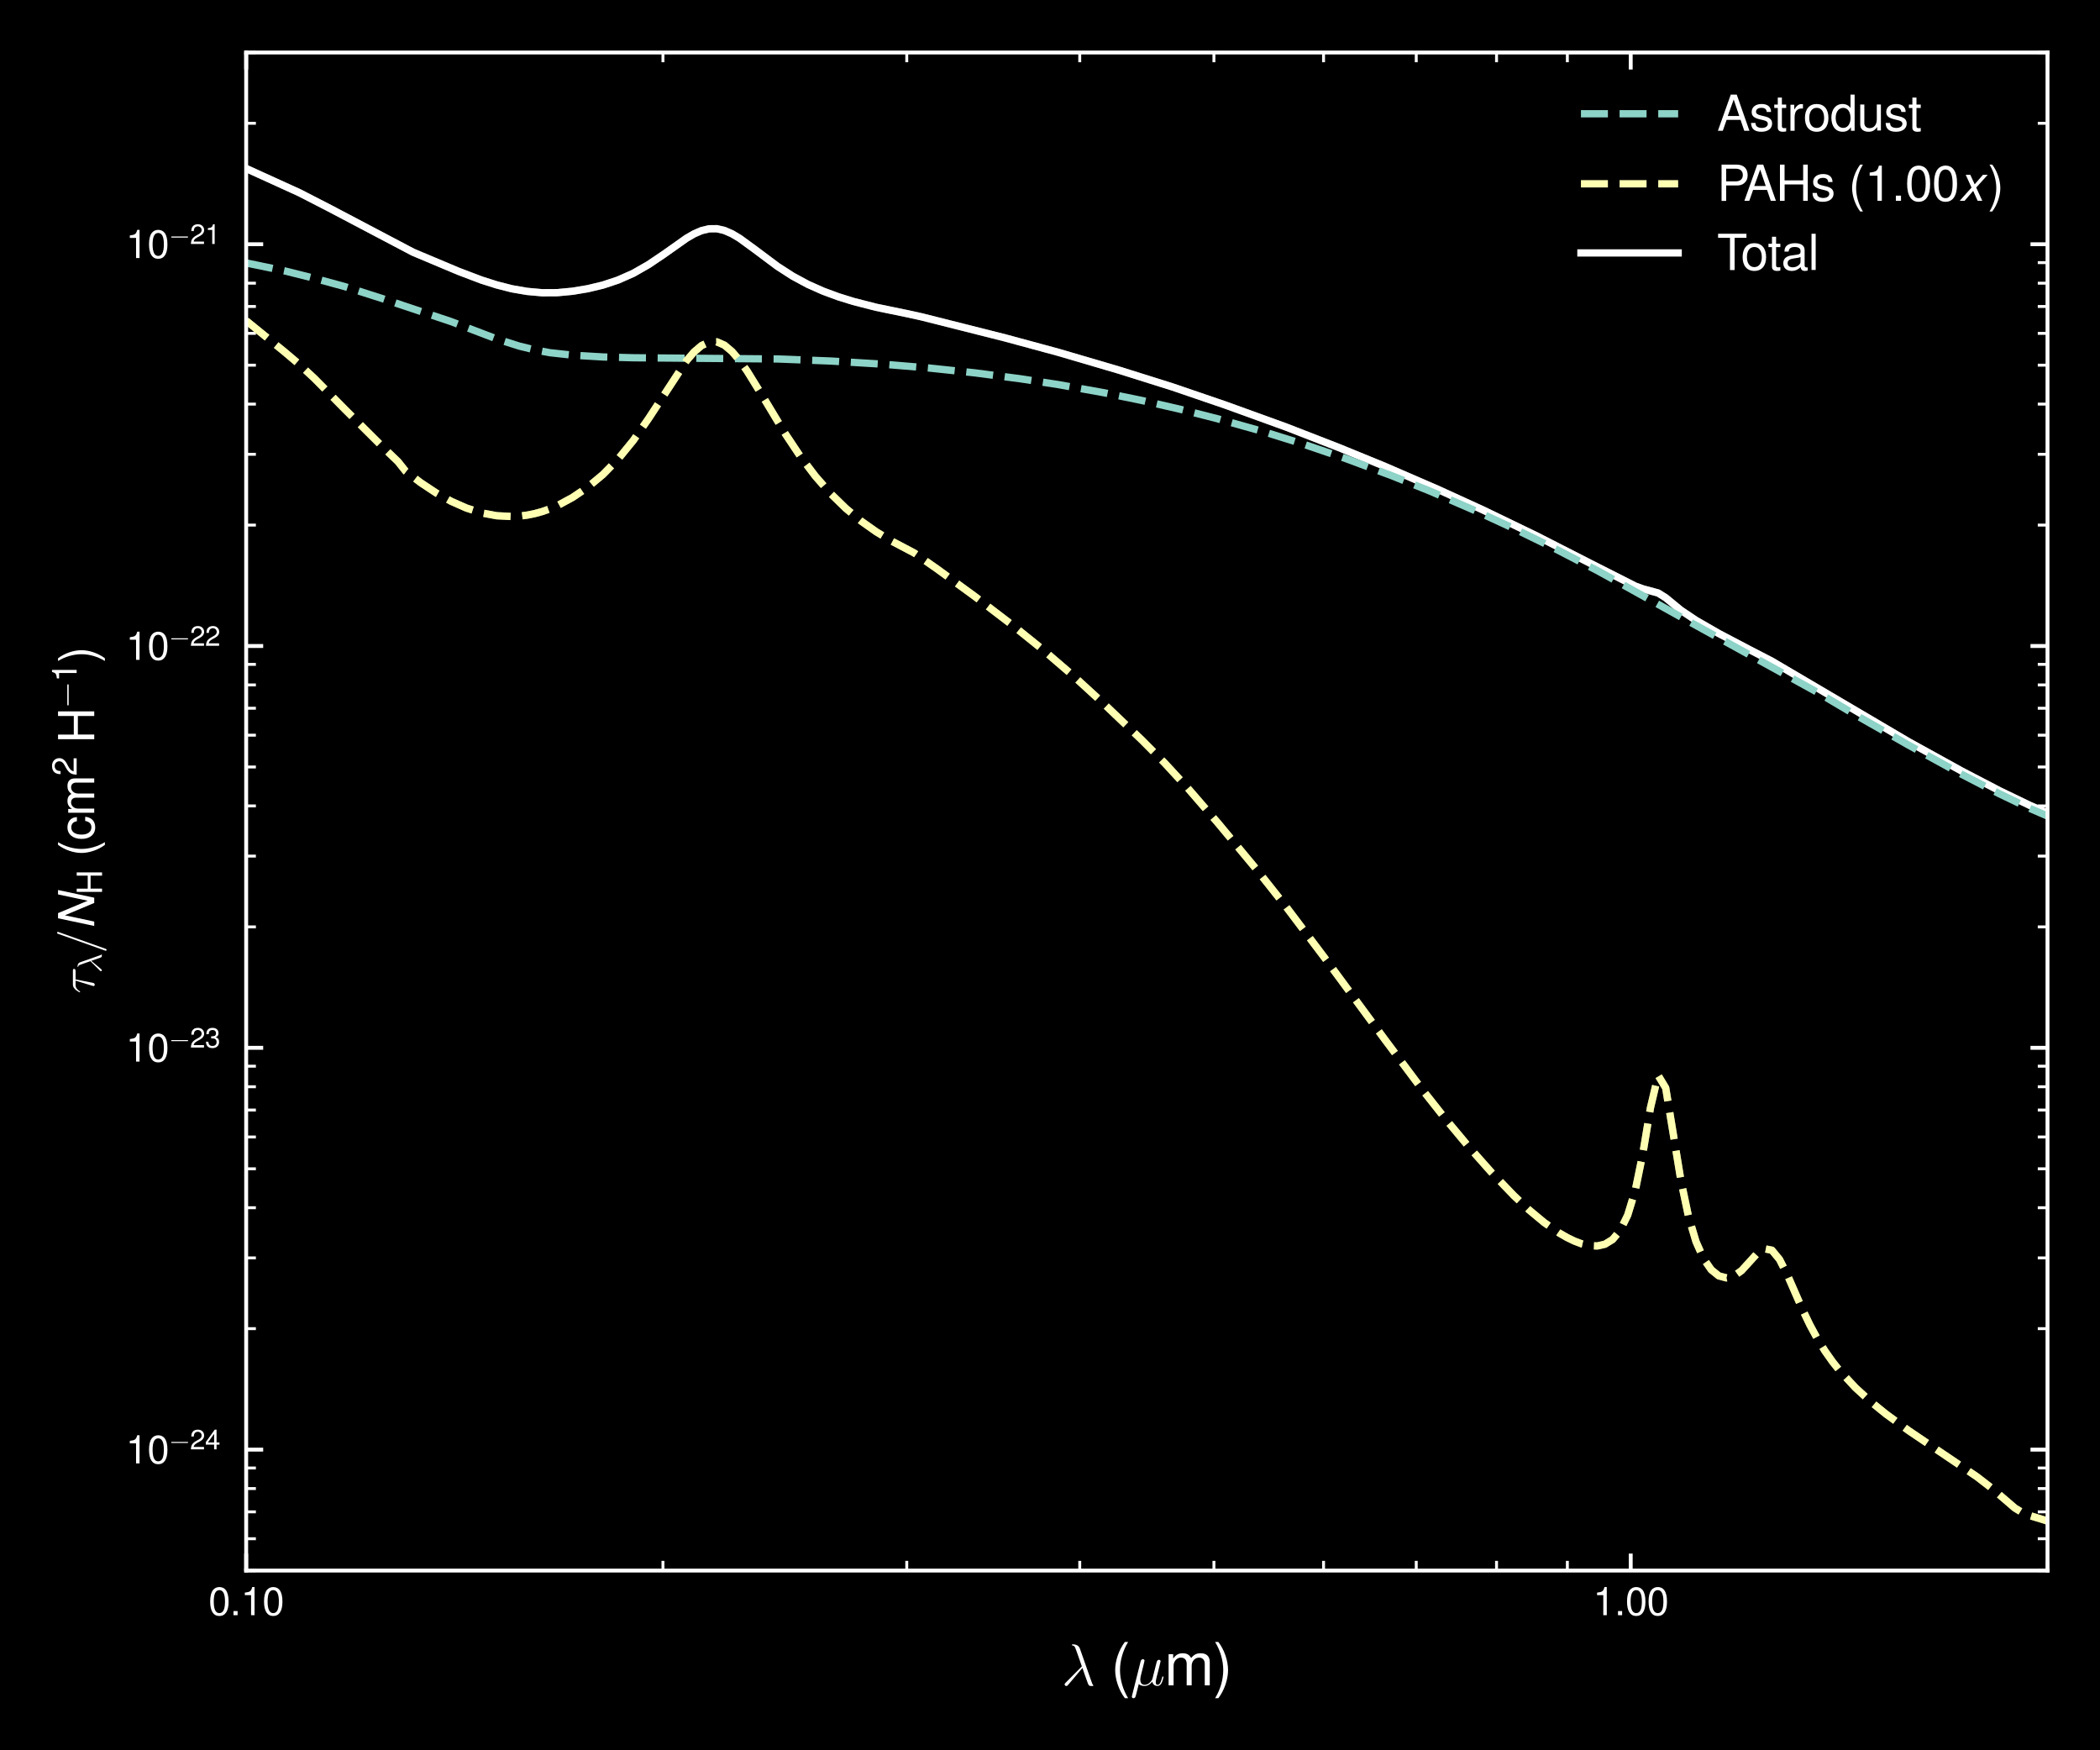 <?xml version="1.0" encoding="utf-8" standalone="no"?>
<!DOCTYPE svg PUBLIC "-//W3C//DTD SVG 1.1//EN"
  "http://www.w3.org/Graphics/SVG/1.1/DTD/svg11.dtd">
<svg xmlns:xlink="http://www.w3.org/1999/xlink" width="432pt" height="360pt" viewBox="0 0 432 360" xmlns="http://www.w3.org/2000/svg" version="1.1">
 <defs>
  <style type="text/css">*{stroke-linejoin: round; stroke-linecap: butt}</style>
 </defs>
 <g id="figure_1">
  <g id="patch_1">
   <path d="M 0 360 
L 432 360 
L 432 0 
L 0 0 
z
"/>
  </g>
  <g id="axes_1">
   <g id="patch_2">
    <path d="M 50.641 323.038 
L 421.2 323.038 
L 421.2 10.8 
L 50.641 10.8 
z
"/>
   </g>
   <g id="line2d_1">
    <path d="M 50.641 34.656 
L 61.573 39.633 
L 67.821 42.843 
L 84.992 51.886 
L 94.363 55.824 
L 99.051 57.604 
L 102.173 58.597 
L 105.297 59.395 
L 108.422 59.934 
L 111.538 60.214 
L 114.666 60.196 
L 117.789 59.902 
L 120.911 59.382 
L 124.033 58.633 
L 127.157 57.596 
L 130.282 56.211 
L 133.4 54.428 
L 136.528 52.321 
L 141.214 49.009 
L 142.774 48.104 
L 144.332 47.426 
L 145.894 47.056 
L 147.459 47.041 
L 149.021 47.404 
L 150.58 48.084 
L 152.142 49.013 
L 155.266 51.292 
L 159.949 54.792 
L 163.073 56.803 
L 166.193 58.488 
L 169.318 59.879 
L 172.443 61.035 
L 175.564 62.005 
L 180.25 63.205 
L 186.497 64.491 
L 189.621 65.177 
L 206.794 69.508 
L 217.728 72.471 
L 230.219 76.141 
L 241.151 79.578 
L 252.081 83.312 
L 264.574 87.836 
L 275.505 92.085 
L 284.874 95.919 
L 295.805 100.656 
L 305.173 104.939 
L 316.105 110.225 
L 327.036 115.806 
L 336.409 120.555 
L 337.971 121.124 
L 341.095 121.963 
L 342.657 122.941 
L 345.78 125.512 
L 348.892 127.598 
L 353.585 130.298 
L 359.824 133.578 
L 364.509 136.002 
L 392.62 152.557 
L 403.554 158.591 
L 411.362 162.657 
L 417.604 165.667 
L 423.849 168.377 
L 430.1 170.839 
L 433 171.91 
L 433 171.91 
" clip-path="url(#p321d2b80a4)" style="fill: none; stroke: #ffffff; stroke-opacity: 0.5; stroke-width: 1.5; stroke-linecap: square"/>
   </g>
   <g id="line2d_2">
    <path d="M 50.641 34.656 
L 61.573 39.633 
L 67.821 42.843 
L 84.992 51.886 
L 94.363 55.824 
L 99.051 57.604 
L 102.173 58.597 
L 105.297 59.395 
L 108.422 59.934 
L 111.538 60.214 
L 114.666 60.196 
L 117.789 59.902 
L 120.911 59.382 
L 124.033 58.633 
L 127.157 57.596 
L 130.282 56.211 
L 133.4 54.428 
L 136.528 52.321 
L 141.214 49.009 
L 142.774 48.104 
L 144.332 47.426 
L 145.894 47.056 
L 147.459 47.041 
L 149.021 47.404 
L 150.58 48.084 
L 152.142 49.013 
L 155.266 51.292 
L 159.949 54.792 
L 163.073 56.803 
L 166.193 58.488 
L 169.318 59.879 
L 172.443 61.035 
L 175.564 62.005 
L 180.25 63.205 
L 186.497 64.491 
L 189.621 65.177 
L 206.794 69.508 
L 217.728 72.471 
L 230.219 76.141 
L 241.151 79.578 
L 252.081 83.312 
L 264.574 87.836 
L 275.505 92.085 
L 284.874 95.919 
L 295.805 100.656 
L 305.173 104.939 
L 316.105 110.225 
L 327.036 115.806 
L 336.409 120.555 
L 337.971 121.124 
L 341.095 121.963 
L 342.657 122.941 
L 345.78 125.512 
L 348.892 127.598 
L 353.585 130.298 
L 359.824 133.578 
L 364.509 136.002 
L 392.62 152.557 
L 403.554 158.591 
L 411.362 162.657 
L 417.604 165.667 
L 423.849 168.377 
L 430.1 170.839 
L 433 171.91 
L 433 171.91 
" clip-path="url(#p321d2b80a4)" style="fill: none; stroke: #ffffff; stroke-width: 1.5; stroke-linecap: square"/>
   </g>
   <g id="matplotlib.axis_1">
    <g id="xtick_1">
     <g id="line2d_3">
      <defs>
       <path id="m5220ca7d08" d="M 0 0 
L 0 -3.5 
" style="stroke: #ffffff; stroke-width: 0.8"/>
      </defs>
      <g>
       <use xlink:href="#m5220ca7d08" x="50.641" y="323.038" style="fill: #ffffff; stroke: #ffffff; stroke-width: 0.8"/>
      </g>
     </g>
     <g id="line2d_4">
      <defs>
       <path id="m3e68e77961" d="M 0 0 
L 0 3.5 
" style="stroke: #ffffff; stroke-width: 0.8"/>
      </defs>
      <g>
       <use xlink:href="#m3e68e77961" x="50.641" y="10.8" style="fill: #ffffff; stroke: #ffffff; stroke-width: 0.8"/>
      </g>
     </g>
     <g id="text_1">
      <!-- $\mathdefault{0.10}$ -->
      <g style="fill: #ffffff" transform="translate(42.886 332.217) scale(0.08 -0.08)">
       <defs>
        <path id="NimbusSanL-Regu-30" d="M 1760 4544 
C 1338 4544 954 4360 717 4046 
C 422 3651 275 3044 275 2208 
C 275 683 787 -128 1760 -128 
C 2720 -128 3245 683 3245 2170 
C 3245 3050 3104 3638 2803 4046 
C 2566 4366 2189 4544 1760 4544 
z
M 1760 4044 
C 2368 4044 2669 3432 2669 2221 
C 2669 939 2374 340 1747 340 
C 1152 340 851 965 851 2202 
C 851 3438 1152 4044 1760 4044 
z
" transform="scale(0.016)"/>
        <path id="NimbusSanL-Regu-2e" d="M 1222 667 
L 557 667 
L 557 0 
L 1222 0 
L 1222 667 
z
" transform="scale(0.016)"/>
        <path id="NimbusSanL-Regu-31" d="M 1658 3238 
L 1658 0 
L 2221 0 
L 2221 4545 
L 1850 4545 
C 1651 3847 1523 3751 653 3642 
L 653 3238 
L 1658 3238 
z
" transform="scale(0.016)"/>
       </defs>
       <use xlink:href="#NimbusSanL-Regu-30" transform="scale(0.996)"/>
       <use xlink:href="#NimbusSanL-Regu-2e" transform="translate(55.392 0) scale(0.996)"/>
       <use xlink:href="#NimbusSanL-Regu-31" transform="translate(83.087 0) scale(0.996)"/>
       <use xlink:href="#NimbusSanL-Regu-30" transform="translate(138.479 0) scale(0.996)"/>
      </g>
     </g>
    </g>
    <g id="xtick_2">
     <g id="line2d_5">
      <g>
       <use xlink:href="#m5220ca7d08" x="335.461" y="323.038" style="fill: #ffffff; stroke: #ffffff; stroke-width: 0.8"/>
      </g>
     </g>
     <g id="line2d_6">
      <g>
       <use xlink:href="#m3e68e77961" x="335.461" y="10.8" style="fill: #ffffff; stroke: #ffffff; stroke-width: 0.8"/>
      </g>
     </g>
     <g id="text_2">
      <!-- $\mathdefault{1.00}$ -->
      <g style="fill: #ffffff" transform="translate(327.706 332.217) scale(0.08 -0.08)">
       <use xlink:href="#NimbusSanL-Regu-31" transform="scale(0.996)"/>
       <use xlink:href="#NimbusSanL-Regu-2e" transform="translate(55.392 0) scale(0.996)"/>
       <use xlink:href="#NimbusSanL-Regu-30" transform="translate(83.087 0) scale(0.996)"/>
       <use xlink:href="#NimbusSanL-Regu-30" transform="translate(138.479 0) scale(0.996)"/>
      </g>
     </g>
    </g>
    <g id="xtick_3">
     <g id="line2d_7">
      <defs>
       <path id="m938e0b6878" d="M 0 0 
L 0 -2 
" style="stroke: #ffffff; stroke-width: 0.6"/>
      </defs>
      <g>
       <use xlink:href="#m938e0b6878" x="136.38" y="323.038" style="fill: #ffffff; stroke: #ffffff; stroke-width: 0.6"/>
      </g>
     </g>
     <g id="line2d_8">
      <defs>
       <path id="m652972acc7" d="M 0 0 
L 0 2 
" style="stroke: #ffffff; stroke-width: 0.6"/>
      </defs>
      <g>
       <use xlink:href="#m652972acc7" x="136.38" y="10.8" style="fill: #ffffff; stroke: #ffffff; stroke-width: 0.6"/>
      </g>
     </g>
    </g>
    <g id="xtick_4">
     <g id="line2d_9">
      <g>
       <use xlink:href="#m938e0b6878" x="186.534" y="323.038" style="fill: #ffffff; stroke: #ffffff; stroke-width: 0.6"/>
      </g>
     </g>
     <g id="line2d_10">
      <g>
       <use xlink:href="#m652972acc7" x="186.534" y="10.8" style="fill: #ffffff; stroke: #ffffff; stroke-width: 0.6"/>
      </g>
     </g>
    </g>
    <g id="xtick_5">
     <g id="line2d_11">
      <g>
       <use xlink:href="#m938e0b6878" x="222.119" y="323.038" style="fill: #ffffff; stroke: #ffffff; stroke-width: 0.6"/>
      </g>
     </g>
     <g id="line2d_12">
      <g>
       <use xlink:href="#m652972acc7" x="222.119" y="10.8" style="fill: #ffffff; stroke: #ffffff; stroke-width: 0.6"/>
      </g>
     </g>
    </g>
    <g id="xtick_6">
     <g id="line2d_13">
      <g>
       <use xlink:href="#m938e0b6878" x="249.721" y="323.038" style="fill: #ffffff; stroke: #ffffff; stroke-width: 0.6"/>
      </g>
     </g>
     <g id="line2d_14">
      <g>
       <use xlink:href="#m652972acc7" x="249.721" y="10.8" style="fill: #ffffff; stroke: #ffffff; stroke-width: 0.6"/>
      </g>
     </g>
    </g>
    <g id="xtick_7">
     <g id="line2d_15">
      <g>
       <use xlink:href="#m938e0b6878" x="272.274" y="323.038" style="fill: #ffffff; stroke: #ffffff; stroke-width: 0.6"/>
      </g>
     </g>
     <g id="line2d_16">
      <g>
       <use xlink:href="#m652972acc7" x="272.274" y="10.8" style="fill: #ffffff; stroke: #ffffff; stroke-width: 0.6"/>
      </g>
     </g>
    </g>
    <g id="xtick_8">
     <g id="line2d_17">
      <g>
       <use xlink:href="#m938e0b6878" x="291.341" y="323.038" style="fill: #ffffff; stroke: #ffffff; stroke-width: 0.6"/>
      </g>
     </g>
     <g id="line2d_18">
      <g>
       <use xlink:href="#m652972acc7" x="291.341" y="10.8" style="fill: #ffffff; stroke: #ffffff; stroke-width: 0.6"/>
      </g>
     </g>
    </g>
    <g id="xtick_9">
     <g id="line2d_19">
      <g>
       <use xlink:href="#m938e0b6878" x="307.859" y="323.038" style="fill: #ffffff; stroke: #ffffff; stroke-width: 0.6"/>
      </g>
     </g>
     <g id="line2d_20">
      <g>
       <use xlink:href="#m652972acc7" x="307.859" y="10.8" style="fill: #ffffff; stroke: #ffffff; stroke-width: 0.6"/>
      </g>
     </g>
    </g>
    <g id="xtick_10">
     <g id="line2d_21">
      <g>
       <use xlink:href="#m938e0b6878" x="322.428" y="323.038" style="fill: #ffffff; stroke: #ffffff; stroke-width: 0.6"/>
      </g>
     </g>
     <g id="line2d_22">
      <g>
       <use xlink:href="#m652972acc7" x="322.428" y="10.8" style="fill: #ffffff; stroke: #ffffff; stroke-width: 0.6"/>
      </g>
     </g>
    </g>
    <g id="xtick_11">
     <g id="line2d_23">
      <g>
       <use xlink:href="#m938e0b6878" x="421.2" y="323.038" style="fill: #ffffff; stroke: #ffffff; stroke-width: 0.6"/>
      </g>
     </g>
     <g id="line2d_24">
      <g>
       <use xlink:href="#m652972acc7" x="421.2" y="10.8" style="fill: #ffffff; stroke: #ffffff; stroke-width: 0.6"/>
      </g>
     </g>
    </g>
    <g id="text_3">
     <!-- $\lambda\ (\mu{\rm m})$ -->
     <g style="fill: #ffffff" transform="translate(218.363 346.654) scale(0.12 -0.12)">
      <defs>
       <path id="CMMI12-15" d="M 1978 3965 
C 1818 4416 1312 4416 1229 4416 
C 1190 4416 1120 4416 1120 4352 
C 1120 4302 1158 4295 1190 4289 
C 1286 4276 1363 4263 1466 4080 
C 1530 3959 2189 2059 2189 2046 
C 2189 2040 2182 2033 2131 1982 
L 467 311 
C 390 234 339 183 339 102 
C 339 12 416 -64 518 -64 
C 544 -64 614 -51 653 -13 
C 755 82 1670 1194 2253 1881 
C 2419 1383 2624 797 2822 261 
C 2854 166 2886 76 2976 -6 
C 3040 -64 3053 -64 3232 -64 
L 3354 -64 
C 3379 -64 3424 -64 3424 -13 
C 3424 13 3418 19 3392 45 
C 3334 115 3290 229 3264 306 
L 1978 3965 
z
" transform="scale(0.016)"/>
       <path id="NimbusSanL-Regu-28" d="M 1510 4672 
C 870 3830 467 2660 467 1651 
C 467 636 870 -534 1510 -1376 
L 1862 -1376 
C 1299 -457 986 623 986 1651 
C 986 2673 1299 3759 1862 4672 
L 1510 4672 
z
" transform="scale(0.016)"/>
       <path id="CMMI12-16" d="M 922 140 
C 1082 -6 1318 -64 1536 -64 
C 1946 -64 2227 208 2374 405 
C 2438 69 2707 -64 2931 -64 
C 3123 -64 3277 50 3392 277 
C 3494 493 3584 879 3584 903 
C 3584 935 3558 960 3520 960 
C 3462 960 3456 928 3430 834 
C 3334 461 3213 64 2950 64 
C 2765 64 2752 229 2752 358 
C 2752 504 2810 735 2854 926 
L 3034 1615 
C 3059 1737 3130 2023 3162 2139 
C 3200 2292 3270 2567 3270 2592 
C 3270 2688 3194 2752 3098 2752 
C 3040 2752 2906 2726 2854 2535 
L 2406 760 
C 2374 632 2374 619 2291 517 
C 2214 409 1965 64 1562 64 
C 1203 64 1088 326 1088 625 
C 1088 811 1146 1034 1171 1143 
L 1459 2293 
C 1491 2414 1542 2618 1542 2657 
C 1542 2759 1459 2816 1376 2816 
C 1318 2816 1178 2797 1126 2592 
L 198 -1107 
C 192 -1139 179 -1177 179 -1216 
C 179 -1312 256 -1376 352 -1376 
C 538 -1376 576 -1228 621 -1050 
L 922 140 
z
" transform="scale(0.016)"/>
       <path id="NimbusSanL-Regu-6d" d="M 448 3359 
L 448 0 
L 986 0 
L 986 2109 
C 986 2597 1338 2988 1773 2988 
C 2170 2988 2394 2744 2394 2314 
L 2394 0 
L 2931 0 
L 2931 2109 
C 2931 2597 3283 2988 3718 2988 
C 4109 2988 4339 2738 4339 2314 
L 4339 0 
L 4877 0 
L 4877 2520 
C 4877 3122 4531 3456 3904 3456 
C 3456 3456 3187 3321 2874 2943 
C 2675 3302 2406 3456 1971 3456 
C 1523 3456 1229 3289 941 2885 
L 941 3359 
L 448 3359 
z
" transform="scale(0.016)"/>
       <path id="NimbusSanL-Regu-29" d="M 595 -1376 
C 1235 -534 1638 636 1638 1644 
C 1638 2660 1235 3830 595 4672 
L 243 4672 
C 806 3753 1120 2673 1120 1644 
C 1120 623 806 -464 243 -1376 
L 595 -1376 
z
" transform="scale(0.016)"/>
      </defs>
      <use xlink:href="#CMMI12-15" transform="scale(0.996)"/>
      <use xlink:href="#NimbusSanL-Regu-28" transform="translate(84.599 0) scale(0.996)"/>
      <use xlink:href="#CMMI12-16" transform="translate(117.774 0) scale(0.996)"/>
      <use xlink:href="#NimbusSanL-Regu-6d" transform="translate(176.466 0) scale(0.996)"/>
      <use xlink:href="#NimbusSanL-Regu-29" transform="translate(259.454 0) scale(0.996)"/>
     </g>
    </g>
   </g>
   <g id="matplotlib.axis_2">
    <g id="ytick_1">
     <g id="line2d_25">
      <defs>
       <path id="mcfcf7daad7" d="M 0 0 
L 3.5 0 
" style="stroke: #ffffff; stroke-width: 0.8"/>
      </defs>
      <g>
       <use xlink:href="#mcfcf7daad7" x="50.641" y="298.16" style="fill: #ffffff; stroke: #ffffff; stroke-width: 0.8"/>
      </g>
     </g>
     <g id="line2d_26">
      <defs>
       <path id="m677ae9e1d7" d="M 0 0 
L -3.5 0 
" style="stroke: #ffffff; stroke-width: 0.8"/>
      </defs>
      <g>
       <use xlink:href="#m677ae9e1d7" x="421.2" y="298.16" style="fill: #ffffff; stroke: #ffffff; stroke-width: 0.8"/>
      </g>
     </g>
     <g id="text_4">
      <!-- $\mathdefault{10^{-24}}$ -->
      <g style="fill: #ffffff" transform="translate(25.875 300.999) scale(0.08 -0.08)">
       <defs>
        <path id="CMSY10-0" d="M 4218 1472 
C 4326 1472 4442 1472 4442 1600 
C 4442 1728 4326 1728 4218 1728 
L 755 1728 
C 646 1728 531 1728 531 1600 
C 531 1472 646 1472 755 1472 
L 4218 1472 
z
" transform="scale(0.016)"/>
        <path id="NimbusSanL-Regu-32" d="M 3238 558 
L 851 558 
C 909 930 1114 1167 1670 1494 
L 2310 1840 
C 2944 2186 3270 2653 3270 3211 
C 3270 3589 3117 3942 2848 4185 
C 2579 4429 2246 4544 1818 4544 
C 1242 4544 813 4339 563 3955 
C 403 3711 333 3429 320 2967 
L 883 2967 
C 902 3275 941 3461 1018 3608 
C 1165 3884 1459 4051 1798 4051 
C 2310 4051 2694 3685 2694 3198 
C 2694 2839 2483 2531 2080 2301 
L 1491 1968 
C 544 1430 269 1000 218 0 
L 3238 0 
L 3238 558 
z
" transform="scale(0.016)"/>
        <path id="NimbusSanL-Regu-34" d="M 2093 1088 
L 2093 0 
L 2656 0 
L 2656 1088 
L 3328 1088 
L 3328 1594 
L 2656 1594 
L 2656 4545 
L 2240 4545 
L 179 1684 
L 179 1088 
L 2093 1088 
z
M 2093 1594 
L 672 1594 
L 2093 3583 
L 2093 1594 
z
" transform="scale(0.016)"/>
       </defs>
       <use xlink:href="#NimbusSanL-Regu-31" transform="scale(0.996)"/>
       <use xlink:href="#NimbusSanL-Regu-30" transform="translate(55.392 0) scale(0.996)"/>
       <use xlink:href="#CMSY10-0" transform="translate(110.783 36.154) scale(0.697)"/>
       <use xlink:href="#NimbusSanL-Regu-32" transform="translate(165.024 36.154) scale(0.697)"/>
       <use xlink:href="#NimbusSanL-Regu-34" transform="translate(203.798 36.154) scale(0.697)"/>
      </g>
     </g>
    </g>
    <g id="ytick_2">
     <g id="line2d_27">
      <g>
       <use xlink:href="#mcfcf7daad7" x="50.641" y="215.517" style="fill: #ffffff; stroke: #ffffff; stroke-width: 0.8"/>
      </g>
     </g>
     <g id="line2d_28">
      <g>
       <use xlink:href="#m677ae9e1d7" x="421.2" y="215.517" style="fill: #ffffff; stroke: #ffffff; stroke-width: 0.8"/>
      </g>
     </g>
     <g id="text_5">
      <!-- $\mathdefault{10^{-23}}$ -->
      <g style="fill: #ffffff" transform="translate(25.875 218.356) scale(0.08 -0.08)">
       <defs>
        <path id="NimbusSanL-Regu-33" d="M 1414 2112 
L 1485 2112 
L 1722 2112 
C 2342 2112 2662 1830 2662 1284 
C 2662 712 2310 372 1722 372 
C 1107 372 806 681 768 1345 
L 205 1345 
C 230 978 294 740 403 534 
C 634 97 1082 -128 1702 -128 
C 2637 -128 3238 431 3238 1293 
C 3238 1872 3014 2194 2470 2381 
C 2893 2546 3104 2862 3104 3311 
C 3104 4082 2586 4544 1722 4544 
C 806 4544 320 4050 301 3095 
L 864 3095 
C 870 3366 896 3517 966 3655 
C 1094 3900 1376 4051 1728 4051 
C 2227 4051 2528 3760 2528 3287 
C 2528 2971 2413 2781 2163 2681 
C 2010 2618 1811 2592 1414 2592 
L 1414 2112 
z
" transform="scale(0.016)"/>
       </defs>
       <use xlink:href="#NimbusSanL-Regu-31" transform="scale(0.996)"/>
       <use xlink:href="#NimbusSanL-Regu-30" transform="translate(55.392 0) scale(0.996)"/>
       <use xlink:href="#CMSY10-0" transform="translate(110.783 36.154) scale(0.697)"/>
       <use xlink:href="#NimbusSanL-Regu-32" transform="translate(165.024 36.154) scale(0.697)"/>
       <use xlink:href="#NimbusSanL-Regu-33" transform="translate(203.798 36.154) scale(0.697)"/>
      </g>
     </g>
    </g>
    <g id="ytick_3">
     <g id="line2d_29">
      <g>
       <use xlink:href="#mcfcf7daad7" x="50.641" y="132.874" style="fill: #ffffff; stroke: #ffffff; stroke-width: 0.8"/>
      </g>
     </g>
     <g id="line2d_30">
      <g>
       <use xlink:href="#m677ae9e1d7" x="421.2" y="132.874" style="fill: #ffffff; stroke: #ffffff; stroke-width: 0.8"/>
      </g>
     </g>
     <g id="text_6">
      <!-- $\mathdefault{10^{-22}}$ -->
      <g style="fill: #ffffff" transform="translate(25.875 135.713) scale(0.08 -0.08)">
       <use xlink:href="#NimbusSanL-Regu-31" transform="scale(0.996)"/>
       <use xlink:href="#NimbusSanL-Regu-30" transform="translate(55.392 0) scale(0.996)"/>
       <use xlink:href="#CMSY10-0" transform="translate(110.783 36.154) scale(0.697)"/>
       <use xlink:href="#NimbusSanL-Regu-32" transform="translate(165.024 36.154) scale(0.697)"/>
       <use xlink:href="#NimbusSanL-Regu-32" transform="translate(203.798 36.154) scale(0.697)"/>
      </g>
     </g>
    </g>
    <g id="ytick_4">
     <g id="line2d_31">
      <g>
       <use xlink:href="#mcfcf7daad7" x="50.641" y="50.231" style="fill: #ffffff; stroke: #ffffff; stroke-width: 0.8"/>
      </g>
     </g>
     <g id="line2d_32">
      <g>
       <use xlink:href="#m677ae9e1d7" x="421.2" y="50.231" style="fill: #ffffff; stroke: #ffffff; stroke-width: 0.8"/>
      </g>
     </g>
     <g id="text_7">
      <!-- $\mathdefault{10^{-21}}$ -->
      <g style="fill: #ffffff" transform="translate(25.875 53.07) scale(0.08 -0.08)">
       <use xlink:href="#NimbusSanL-Regu-31" transform="scale(0.996)"/>
       <use xlink:href="#NimbusSanL-Regu-30" transform="translate(55.392 0) scale(0.996)"/>
       <use xlink:href="#CMSY10-0" transform="translate(110.783 36.154) scale(0.697)"/>
       <use xlink:href="#NimbusSanL-Regu-32" transform="translate(165.024 36.154) scale(0.697)"/>
       <use xlink:href="#NimbusSanL-Regu-31" transform="translate(203.798 36.154) scale(0.697)"/>
      </g>
     </g>
    </g>
    <g id="ytick_5">
     <g id="line2d_33">
      <defs>
       <path id="mead050176e" d="M 0 0 
L 2 0 
" style="stroke: #ffffff; stroke-width: 0.6"/>
      </defs>
      <g>
       <use xlink:href="#mead050176e" x="50.641" y="323.038" style="fill: #ffffff; stroke: #ffffff; stroke-width: 0.6"/>
      </g>
     </g>
     <g id="line2d_34">
      <defs>
       <path id="mfa495e49b6" d="M 0 0 
L -2 0 
" style="stroke: #ffffff; stroke-width: 0.6"/>
      </defs>
      <g>
       <use xlink:href="#mfa495e49b6" x="421.2" y="323.038" style="fill: #ffffff; stroke: #ffffff; stroke-width: 0.6"/>
      </g>
     </g>
    </g>
    <g id="ytick_6">
     <g id="line2d_35">
      <g>
       <use xlink:href="#mead050176e" x="50.641" y="316.494" style="fill: #ffffff; stroke: #ffffff; stroke-width: 0.6"/>
      </g>
     </g>
     <g id="line2d_36">
      <g>
       <use xlink:href="#mfa495e49b6" x="421.2" y="316.494" style="fill: #ffffff; stroke: #ffffff; stroke-width: 0.6"/>
      </g>
     </g>
    </g>
    <g id="ytick_7">
     <g id="line2d_37">
      <g>
       <use xlink:href="#mead050176e" x="50.641" y="310.962" style="fill: #ffffff; stroke: #ffffff; stroke-width: 0.6"/>
      </g>
     </g>
     <g id="line2d_38">
      <g>
       <use xlink:href="#mfa495e49b6" x="421.2" y="310.962" style="fill: #ffffff; stroke: #ffffff; stroke-width: 0.6"/>
      </g>
     </g>
    </g>
    <g id="ytick_8">
     <g id="line2d_39">
      <g>
       <use xlink:href="#mead050176e" x="50.641" y="306.169" style="fill: #ffffff; stroke: #ffffff; stroke-width: 0.6"/>
      </g>
     </g>
     <g id="line2d_40">
      <g>
       <use xlink:href="#mfa495e49b6" x="421.2" y="306.169" style="fill: #ffffff; stroke: #ffffff; stroke-width: 0.6"/>
      </g>
     </g>
    </g>
    <g id="ytick_9">
     <g id="line2d_41">
      <g>
       <use xlink:href="#mead050176e" x="50.641" y="301.942" style="fill: #ffffff; stroke: #ffffff; stroke-width: 0.6"/>
      </g>
     </g>
     <g id="line2d_42">
      <g>
       <use xlink:href="#mfa495e49b6" x="421.2" y="301.942" style="fill: #ffffff; stroke: #ffffff; stroke-width: 0.6"/>
      </g>
     </g>
    </g>
    <g id="ytick_10">
     <g id="line2d_43">
      <g>
       <use xlink:href="#mead050176e" x="50.641" y="273.282" style="fill: #ffffff; stroke: #ffffff; stroke-width: 0.6"/>
      </g>
     </g>
     <g id="line2d_44">
      <g>
       <use xlink:href="#mfa495e49b6" x="421.2" y="273.282" style="fill: #ffffff; stroke: #ffffff; stroke-width: 0.6"/>
      </g>
     </g>
    </g>
    <g id="ytick_11">
     <g id="line2d_45">
      <g>
       <use xlink:href="#mead050176e" x="50.641" y="258.729" style="fill: #ffffff; stroke: #ffffff; stroke-width: 0.6"/>
      </g>
     </g>
     <g id="line2d_46">
      <g>
       <use xlink:href="#mfa495e49b6" x="421.2" y="258.729" style="fill: #ffffff; stroke: #ffffff; stroke-width: 0.6"/>
      </g>
     </g>
    </g>
    <g id="ytick_12">
     <g id="line2d_47">
      <g>
       <use xlink:href="#mead050176e" x="50.641" y="248.404" style="fill: #ffffff; stroke: #ffffff; stroke-width: 0.6"/>
      </g>
     </g>
     <g id="line2d_48">
      <g>
       <use xlink:href="#mfa495e49b6" x="421.2" y="248.404" style="fill: #ffffff; stroke: #ffffff; stroke-width: 0.6"/>
      </g>
     </g>
    </g>
    <g id="ytick_13">
     <g id="line2d_49">
      <g>
       <use xlink:href="#mead050176e" x="50.641" y="240.395" style="fill: #ffffff; stroke: #ffffff; stroke-width: 0.6"/>
      </g>
     </g>
     <g id="line2d_50">
      <g>
       <use xlink:href="#mfa495e49b6" x="421.2" y="240.395" style="fill: #ffffff; stroke: #ffffff; stroke-width: 0.6"/>
      </g>
     </g>
    </g>
    <g id="ytick_14">
     <g id="line2d_51">
      <g>
       <use xlink:href="#mead050176e" x="50.641" y="233.851" style="fill: #ffffff; stroke: #ffffff; stroke-width: 0.6"/>
      </g>
     </g>
     <g id="line2d_52">
      <g>
       <use xlink:href="#mfa495e49b6" x="421.2" y="233.851" style="fill: #ffffff; stroke: #ffffff; stroke-width: 0.6"/>
      </g>
     </g>
    </g>
    <g id="ytick_15">
     <g id="line2d_53">
      <g>
       <use xlink:href="#mead050176e" x="50.641" y="228.319" style="fill: #ffffff; stroke: #ffffff; stroke-width: 0.6"/>
      </g>
     </g>
     <g id="line2d_54">
      <g>
       <use xlink:href="#mfa495e49b6" x="421.2" y="228.319" style="fill: #ffffff; stroke: #ffffff; stroke-width: 0.6"/>
      </g>
     </g>
    </g>
    <g id="ytick_16">
     <g id="line2d_55">
      <g>
       <use xlink:href="#mead050176e" x="50.641" y="223.526" style="fill: #ffffff; stroke: #ffffff; stroke-width: 0.6"/>
      </g>
     </g>
     <g id="line2d_56">
      <g>
       <use xlink:href="#mfa495e49b6" x="421.2" y="223.526" style="fill: #ffffff; stroke: #ffffff; stroke-width: 0.6"/>
      </g>
     </g>
    </g>
    <g id="ytick_17">
     <g id="line2d_57">
      <g>
       <use xlink:href="#mead050176e" x="50.641" y="219.299" style="fill: #ffffff; stroke: #ffffff; stroke-width: 0.6"/>
      </g>
     </g>
     <g id="line2d_58">
      <g>
       <use xlink:href="#mfa495e49b6" x="421.2" y="219.299" style="fill: #ffffff; stroke: #ffffff; stroke-width: 0.6"/>
      </g>
     </g>
    </g>
    <g id="ytick_18">
     <g id="line2d_59">
      <g>
       <use xlink:href="#mead050176e" x="50.641" y="190.639" style="fill: #ffffff; stroke: #ffffff; stroke-width: 0.6"/>
      </g>
     </g>
     <g id="line2d_60">
      <g>
       <use xlink:href="#mfa495e49b6" x="421.2" y="190.639" style="fill: #ffffff; stroke: #ffffff; stroke-width: 0.6"/>
      </g>
     </g>
    </g>
    <g id="ytick_19">
     <g id="line2d_61">
      <g>
       <use xlink:href="#mead050176e" x="50.641" y="176.086" style="fill: #ffffff; stroke: #ffffff; stroke-width: 0.6"/>
      </g>
     </g>
     <g id="line2d_62">
      <g>
       <use xlink:href="#mfa495e49b6" x="421.2" y="176.086" style="fill: #ffffff; stroke: #ffffff; stroke-width: 0.6"/>
      </g>
     </g>
    </g>
    <g id="ytick_20">
     <g id="line2d_63">
      <g>
       <use xlink:href="#mead050176e" x="50.641" y="165.761" style="fill: #ffffff; stroke: #ffffff; stroke-width: 0.6"/>
      </g>
     </g>
     <g id="line2d_64">
      <g>
       <use xlink:href="#mfa495e49b6" x="421.2" y="165.761" style="fill: #ffffff; stroke: #ffffff; stroke-width: 0.6"/>
      </g>
     </g>
    </g>
    <g id="ytick_21">
     <g id="line2d_65">
      <g>
       <use xlink:href="#mead050176e" x="50.641" y="157.752" style="fill: #ffffff; stroke: #ffffff; stroke-width: 0.6"/>
      </g>
     </g>
     <g id="line2d_66">
      <g>
       <use xlink:href="#mfa495e49b6" x="421.2" y="157.752" style="fill: #ffffff; stroke: #ffffff; stroke-width: 0.6"/>
      </g>
     </g>
    </g>
    <g id="ytick_22">
     <g id="line2d_67">
      <g>
       <use xlink:href="#mead050176e" x="50.641" y="151.208" style="fill: #ffffff; stroke: #ffffff; stroke-width: 0.6"/>
      </g>
     </g>
     <g id="line2d_68">
      <g>
       <use xlink:href="#mfa495e49b6" x="421.2" y="151.208" style="fill: #ffffff; stroke: #ffffff; stroke-width: 0.6"/>
      </g>
     </g>
    </g>
    <g id="ytick_23">
     <g id="line2d_69">
      <g>
       <use xlink:href="#mead050176e" x="50.641" y="145.675" style="fill: #ffffff; stroke: #ffffff; stroke-width: 0.6"/>
      </g>
     </g>
     <g id="line2d_70">
      <g>
       <use xlink:href="#mfa495e49b6" x="421.2" y="145.675" style="fill: #ffffff; stroke: #ffffff; stroke-width: 0.6"/>
      </g>
     </g>
    </g>
    <g id="ytick_24">
     <g id="line2d_71">
      <g>
       <use xlink:href="#mead050176e" x="50.641" y="140.883" style="fill: #ffffff; stroke: #ffffff; stroke-width: 0.6"/>
      </g>
     </g>
     <g id="line2d_72">
      <g>
       <use xlink:href="#mfa495e49b6" x="421.2" y="140.883" style="fill: #ffffff; stroke: #ffffff; stroke-width: 0.6"/>
      </g>
     </g>
    </g>
    <g id="ytick_25">
     <g id="line2d_73">
      <g>
       <use xlink:href="#mead050176e" x="50.641" y="136.655" style="fill: #ffffff; stroke: #ffffff; stroke-width: 0.6"/>
      </g>
     </g>
     <g id="line2d_74">
      <g>
       <use xlink:href="#mfa495e49b6" x="421.2" y="136.655" style="fill: #ffffff; stroke: #ffffff; stroke-width: 0.6"/>
      </g>
     </g>
    </g>
    <g id="ytick_26">
     <g id="line2d_75">
      <g>
       <use xlink:href="#mead050176e" x="50.641" y="107.996" style="fill: #ffffff; stroke: #ffffff; stroke-width: 0.6"/>
      </g>
     </g>
     <g id="line2d_76">
      <g>
       <use xlink:href="#mfa495e49b6" x="421.2" y="107.996" style="fill: #ffffff; stroke: #ffffff; stroke-width: 0.6"/>
      </g>
     </g>
    </g>
    <g id="ytick_27">
     <g id="line2d_77">
      <g>
       <use xlink:href="#mead050176e" x="50.641" y="93.443" style="fill: #ffffff; stroke: #ffffff; stroke-width: 0.6"/>
      </g>
     </g>
     <g id="line2d_78">
      <g>
       <use xlink:href="#mfa495e49b6" x="421.2" y="93.443" style="fill: #ffffff; stroke: #ffffff; stroke-width: 0.6"/>
      </g>
     </g>
    </g>
    <g id="ytick_28">
     <g id="line2d_79">
      <g>
       <use xlink:href="#mead050176e" x="50.641" y="83.118" style="fill: #ffffff; stroke: #ffffff; stroke-width: 0.6"/>
      </g>
     </g>
     <g id="line2d_80">
      <g>
       <use xlink:href="#mfa495e49b6" x="421.2" y="83.118" style="fill: #ffffff; stroke: #ffffff; stroke-width: 0.6"/>
      </g>
     </g>
    </g>
    <g id="ytick_29">
     <g id="line2d_81">
      <g>
       <use xlink:href="#mead050176e" x="50.641" y="75.109" style="fill: #ffffff; stroke: #ffffff; stroke-width: 0.6"/>
      </g>
     </g>
     <g id="line2d_82">
      <g>
       <use xlink:href="#mfa495e49b6" x="421.2" y="75.109" style="fill: #ffffff; stroke: #ffffff; stroke-width: 0.6"/>
      </g>
     </g>
    </g>
    <g id="ytick_30">
     <g id="line2d_83">
      <g>
       <use xlink:href="#mead050176e" x="50.641" y="68.565" style="fill: #ffffff; stroke: #ffffff; stroke-width: 0.6"/>
      </g>
     </g>
     <g id="line2d_84">
      <g>
       <use xlink:href="#mfa495e49b6" x="421.2" y="68.565" style="fill: #ffffff; stroke: #ffffff; stroke-width: 0.6"/>
      </g>
     </g>
    </g>
    <g id="ytick_31">
     <g id="line2d_85">
      <g>
       <use xlink:href="#mead050176e" x="50.641" y="63.032" style="fill: #ffffff; stroke: #ffffff; stroke-width: 0.6"/>
      </g>
     </g>
     <g id="line2d_86">
      <g>
       <use xlink:href="#mfa495e49b6" x="421.2" y="63.032" style="fill: #ffffff; stroke: #ffffff; stroke-width: 0.6"/>
      </g>
     </g>
    </g>
    <g id="ytick_32">
     <g id="line2d_87">
      <g>
       <use xlink:href="#mead050176e" x="50.641" y="58.24" style="fill: #ffffff; stroke: #ffffff; stroke-width: 0.6"/>
      </g>
     </g>
     <g id="line2d_88">
      <g>
       <use xlink:href="#mfa495e49b6" x="421.2" y="58.24" style="fill: #ffffff; stroke: #ffffff; stroke-width: 0.6"/>
      </g>
     </g>
    </g>
    <g id="ytick_33">
     <g id="line2d_89">
      <g>
       <use xlink:href="#mead050176e" x="50.641" y="54.012" style="fill: #ffffff; stroke: #ffffff; stroke-width: 0.6"/>
      </g>
     </g>
     <g id="line2d_90">
      <g>
       <use xlink:href="#mfa495e49b6" x="421.2" y="54.012" style="fill: #ffffff; stroke: #ffffff; stroke-width: 0.6"/>
      </g>
     </g>
    </g>
    <g id="ytick_34">
     <g id="line2d_91">
      <g>
       <use xlink:href="#mead050176e" x="50.641" y="25.353" style="fill: #ffffff; stroke: #ffffff; stroke-width: 0.6"/>
      </g>
     </g>
     <g id="line2d_92">
      <g>
       <use xlink:href="#mfa495e49b6" x="421.2" y="25.353" style="fill: #ffffff; stroke: #ffffff; stroke-width: 0.6"/>
      </g>
     </g>
    </g>
    <g id="ytick_35">
     <g id="line2d_93">
      <g>
       <use xlink:href="#mead050176e" x="50.641" y="10.8" style="fill: #ffffff; stroke: #ffffff; stroke-width: 0.6"/>
      </g>
     </g>
     <g id="line2d_94">
      <g>
       <use xlink:href="#mfa495e49b6" x="421.2" y="10.8" style="fill: #ffffff; stroke: #ffffff; stroke-width: 0.6"/>
      </g>
     </g>
    </g>
    <g id="text_8">
     <!-- $\tau_\lambda/N_{\rm H}\ ({\rm cm}^{2}\ {\rm H}^{-1})$ -->
     <g style="fill: #ffffff" transform="translate(19.384 204.375) rotate(-90) scale(0.1 -0.1)">
      <defs>
       <path id="CMMI12-1c" d="M 1837 2408 
L 2899 2408 
C 2982 2408 3194 2408 3194 2612 
C 3194 2752 3072 2752 2957 2752 
L 1197 2752 
C 1050 2752 832 2752 538 2440 
C 371 2255 166 1917 166 1879 
C 166 1841 198 1828 237 1828 
C 282 1828 288 1847 320 1885 
C 653 2408 986 2408 1146 2408 
L 1677 2408 
L 1011 223 
C 979 127 979 114 979 95 
C 979 25 1024 -64 1152 -64 
C 1350 -64 1382 108 1402 203 
L 1837 2408 
z
" transform="scale(0.016)"/>
       <path id="CMMI12-3d" d="M 2746 4562 
C 2746 4569 2784 4666 2784 4678 
C 2784 4755 2720 4800 2669 4800 
C 2637 4800 2579 4800 2528 4659 
L 384 -1363 
C 384 -1370 346 -1465 346 -1478 
C 346 -1555 410 -1600 461 -1600 
C 499 -1600 557 -1593 602 -1459 
L 2746 4562 
z
" transform="scale(0.016)"/>
       <path id="NimbusSanL-ReguItal-4e" d="M 5126 4672 
L 4557 4672 
L 3744 840 
L 2144 4672 
L 1478 4672 
L 486 0 
L 1056 0 
L 1862 3788 
L 3456 0 
L 4134 0 
L 5126 4672 
z
" transform="scale(0.016)"/>
       <path id="NimbusSanL-Regu-48" d="M 3526 2112 
L 3526 -2 
L 4122 -2 
L 4122 4672 
L 3526 4672 
L 3526 2638 
L 1126 2638 
L 1126 4672 
L 531 4672 
L 531 -2 
L 1133 -2 
L 1133 2112 
L 3526 2112 
z
" transform="scale(0.016)"/>
       <path id="NimbusSanL-Regu-63" d="M 3014 2236 
C 2989 2562 2918 2773 2790 2958 
C 2560 3271 2157 3456 1690 3456 
C 787 3456 198 2742 198 1632 
C 198 554 774 -128 1683 -128 
C 2483 -128 2989 350 3053 1167 
L 2515 1167 
C 2426 632 2150 365 1696 365 
C 1107 365 755 843 755 1632 
C 755 2466 1101 2962 1683 2962 
C 2131 2962 2413 2701 2477 2236 
L 3014 2236 
z
" transform="scale(0.016)"/>
      </defs>
      <use xlink:href="#CMMI12-1c" transform="scale(0.996)"/>
      <use xlink:href="#CMMI12-15" transform="translate(42.364 -14.944) scale(0.697)"/>
      <use xlink:href="#CMMI12-3d" transform="translate(82.695 0) scale(0.996)"/>
      <use xlink:href="#NimbusSanL-ReguItal-4e" transform="translate(131.47 0) scale(0.996)"/>
      <use xlink:href="#NimbusSanL-Regu-48" transform="translate(203.4 -16.069) scale(0.697)"/>
      <use xlink:href="#NimbusSanL-Regu-28" transform="translate(281.944 0) scale(0.996)"/>
      <use xlink:href="#NimbusSanL-Regu-63" transform="translate(315.119 0) scale(0.996)"/>
      <use xlink:href="#NimbusSanL-Regu-6d" transform="translate(364.932 0) scale(0.996)"/>
      <use xlink:href="#NimbusSanL-Regu-32" transform="translate(447.92 36.154) scale(0.697)"/>
      <use xlink:href="#NimbusSanL-Regu-48" transform="translate(514.888 0) scale(0.996)"/>
      <use xlink:href="#CMSY10-0" transform="translate(586.818 36.154) scale(0.697)"/>
      <use xlink:href="#NimbusSanL-Regu-31" transform="translate(641.059 36.154) scale(0.697)"/>
      <use xlink:href="#NimbusSanL-Regu-29" transform="translate(680.331 0) scale(0.996)"/>
     </g>
    </g>
   </g>
   <g id="line2d_95">
    <path d="M 50.641 54.088 
L 58.454 55.693 
L 64.692 57.249 
L 70.936 58.95 
L 78.746 61.444 
L 92.799 66.145 
L 102.173 69.715 
L 106.854 71.194 
L 109.978 71.955 
L 113.101 72.543 
L 117.789 73.052 
L 124.033 73.42 
L 130.282 73.586 
L 159.949 73.835 
L 170.881 74.254 
L 181.811 74.919 
L 191.179 75.699 
L 200.549 76.691 
L 209.919 77.908 
L 217.728 79.106 
L 227.096 80.776 
L 234.903 82.372 
L 242.711 84.16 
L 250.52 86.144 
L 259.89 88.777 
L 267.698 91.21 
L 277.066 94.401 
L 286.435 97.894 
L 294.244 101.04 
L 303.612 105.095 
L 311.42 108.699 
L 319.229 112.506 
L 328.598 117.359 
L 334.843 120.812 
L 347.34 127.77 
L 369.201 139.821 
L 373.886 142.404 
L 381.694 147.032 
L 392.62 153.257 
L 403.554 159.265 
L 411.362 163.297 
L 417.604 166.286 
L 423.849 169.004 
L 430.1 171.455 
L 433 172.518 
L 433 172.518 
" clip-path="url(#p321d2b80a4)" style="fill: none; stroke-dasharray: 5.55,2.4; stroke-dashoffset: 0; stroke: #8dd3c7; stroke-width: 1.5"/>
   </g>
   <g id="line2d_96">
    <path d="M 50.641 65.958 
L 58.454 72.307 
L 61.573 74.945 
L 64.692 77.847 
L 70.936 84.173 
L 78.746 91.944 
L 81.87 94.94 
L 83.436 96.912 
L 86.556 99.287 
L 89.681 101.359 
L 92.799 103.1 
L 95.926 104.485 
L 99.051 105.49 
L 102.173 106.076 
L 105.297 106.237 
L 106.854 106.153 
L 108.422 105.956 
L 109.978 105.644 
L 111.538 105.216 
L 113.101 104.67 
L 114.666 104.004 
L 117.789 102.313 
L 120.911 100.203 
L 124.033 97.601 
L 127.157 94.415 
L 130.282 90.588 
L 133.4 86.124 
L 141.214 74.202 
L 142.774 72.393 
L 144.332 71.071 
L 145.894 70.351 
L 147.459 70.305 
L 149.021 70.988 
L 150.58 72.301 
L 152.142 74.127 
L 153.706 76.337 
L 156.827 81.396 
L 161.513 89.168 
L 164.633 93.858 
L 167.758 97.972 
L 170.881 101.526 
L 174.005 104.568 
L 177.127 107.164 
L 180.25 109.377 
L 183.373 111.26 
L 188.059 113.728 
L 192.742 116.993 
L 200.549 122.686 
L 208.356 128.649 
L 214.604 133.685 
L 220.851 139.056 
L 227.096 144.773 
L 234.903 152.219 
L 239.59 156.94 
L 244.274 162.024 
L 250.52 169.245 
L 258.328 178.629 
L 264.574 186.51 
L 272.381 196.852 
L 284.874 213.802 
L 292.682 224.235 
L 297.366 230.156 
L 302.052 235.766 
L 306.736 241.042 
L 311.42 245.911 
L 314.543 248.854 
L 317.666 251.454 
L 320.79 253.625 
L 322.351 254.525 
L 323.913 255.281 
L 325.474 255.866 
L 327.036 256.217 
L 328.598 256.269 
L 330.16 255.91 
L 331.721 254.954 
L 333.282 253.109 
L 334.843 249.924 
L 336.409 244.791 
L 337.971 237.185 
L 339.525 227.845 
L 341.095 221.181 
L 342.657 223.757 
L 345.78 242.759 
L 347.34 250.164 
L 348.892 255.377 
L 350.458 258.901 
L 352.026 261.162 
L 353.585 262.427 
L 355.145 262.836 
L 356.707 262.453 
L 358.27 261.335 
L 361.389 257.914 
L 362.954 256.841 
L 364.509 257.145 
L 366.073 259.042 
L 367.638 262.118 
L 370.764 269.26 
L 372.325 272.521 
L 373.886 275.403 
L 375.444 277.912 
L 377.001 280.113 
L 378.565 282.067 
L 381.694 285.423 
L 384.812 288.276 
L 387.935 290.808 
L 392.62 294.24 
L 398.865 298.464 
L 406.674 303.733 
L 409.799 306.151 
L 414.484 310.175 
L 416.047 311.123 
L 417.604 311.743 
L 420.729 312.7 
L 423.849 313.933 
L 428.536 316.204 
L 433 318.555 
L 433 318.555 
" clip-path="url(#p321d2b80a4)" style="fill: none; stroke-dasharray: 5.55,2.4; stroke-dashoffset: 0; stroke: #feffb3; stroke-width: 1.5"/>
   </g>
   <g id="line2d_97">
    <path d="M 50.641 65.958 
L 58.454 72.307 
L 61.573 74.945 
L 64.692 77.847 
L 70.936 84.173 
L 78.746 91.944 
L 81.87 94.94 
L 83.436 96.912 
L 86.556 99.287 
L 89.681 101.359 
L 92.799 103.1 
L 95.926 104.485 
L 99.051 105.49 
L 102.173 106.076 
L 105.297 106.237 
L 106.854 106.153 
L 108.422 105.956 
L 109.978 105.644 
L 111.538 105.216 
L 113.101 104.67 
L 114.666 104.004 
L 117.789 102.313 
L 120.911 100.203 
L 124.033 97.601 
L 127.157 94.415 
L 130.282 90.588 
L 133.4 86.124 
L 141.214 74.202 
L 142.774 72.393 
L 144.332 71.071 
L 145.894 70.351 
L 147.459 70.305 
L 149.021 70.988 
L 150.58 72.301 
L 152.142 74.127 
L 153.706 76.337 
L 156.827 81.396 
L 161.513 89.168 
L 164.633 93.858 
L 167.758 97.972 
L 170.881 101.526 
L 174.005 104.568 
L 177.127 107.164 
L 180.25 109.377 
L 183.373 111.26 
L 188.059 113.728 
L 192.742 116.993 
L 200.549 122.686 
L 208.356 128.649 
L 214.604 133.685 
L 220.851 139.056 
L 227.096 144.773 
L 234.903 152.219 
L 239.59 156.94 
L 244.274 162.024 
L 250.52 169.245 
L 258.328 178.629 
L 264.574 186.51 
L 272.381 196.852 
L 284.874 213.802 
L 292.682 224.235 
L 297.366 230.156 
L 302.052 235.766 
L 306.736 241.042 
L 311.42 245.911 
L 314.543 248.854 
L 317.666 251.454 
L 320.79 253.625 
L 322.351 254.525 
L 323.913 255.281 
L 325.474 255.866 
L 327.036 256.217 
L 328.598 256.269 
L 330.16 255.91 
L 331.721 254.954 
L 333.282 253.109 
L 334.843 249.924 
L 336.409 244.791 
L 337.971 237.185 
L 339.525 227.845 
L 341.095 221.181 
L 342.657 223.757 
L 345.78 242.759 
L 347.34 250.164 
L 348.892 255.377 
L 350.458 258.901 
L 352.026 261.162 
L 353.585 262.427 
L 355.145 262.836 
L 356.707 262.453 
L 358.27 261.335 
L 361.389 257.914 
L 362.954 256.841 
L 364.509 257.145 
L 366.073 259.042 
L 367.638 262.118 
L 370.764 269.26 
L 372.325 272.521 
L 373.886 275.403 
L 375.444 277.912 
L 377.001 280.113 
L 378.565 282.067 
L 381.694 285.423 
L 384.812 288.276 
L 387.935 290.808 
L 392.62 294.24 
L 398.865 298.464 
L 406.674 303.733 
L 409.799 306.151 
L 414.484 310.175 
L 416.047 311.123 
L 417.604 311.743 
L 420.729 312.7 
L 423.849 313.933 
L 428.536 316.204 
L 433 318.555 
L 433 318.555 
" clip-path="url(#p321d2b80a4)" style="fill: none; stroke-dasharray: 5.55,2.4; stroke-dashoffset: 0; stroke: #feffb3; stroke-opacity: 0.5; stroke-width: 1.5"/>
   </g>
   <g id="patch_3">
    <path d="M 50.641 323.038 
L 50.641 10.8 
" style="fill: none; stroke: #ffffff; stroke-width: 0.8; stroke-linejoin: miter; stroke-linecap: square"/>
   </g>
   <g id="patch_4">
    <path d="M 421.2 323.038 
L 421.2 10.8 
" style="fill: none; stroke: #ffffff; stroke-width: 0.8; stroke-linejoin: miter; stroke-linecap: square"/>
   </g>
   <g id="patch_5">
    <path d="M 50.641 323.038 
L 421.2 323.038 
" style="fill: none; stroke: #ffffff; stroke-width: 0.8; stroke-linejoin: miter; stroke-linecap: square"/>
   </g>
   <g id="patch_6">
    <path d="M 50.641 10.8 
L 421.2 10.8 
" style="fill: none; stroke: #ffffff; stroke-width: 0.8; stroke-linejoin: miter; stroke-linecap: square"/>
   </g>
   <g id="legend_1">
    <g id="line2d_98">
     <path d="M 325.222 23.398 
L 335.222 23.398 
L 345.222 23.398 
" style="fill: none; stroke-dasharray: 5.55,2.4; stroke-dashoffset: 0; stroke: #8dd3c7; stroke-width: 1.5"/>
    </g>
    <g id="text_9">
     <!-- ${\rm Astrodust}$ -->
     <g style="fill: #ffffff" transform="translate(353.222 26.898) scale(0.1 -0.1)">
      <defs>
       <path id="NimbusSanL-Regu-41" d="M 3034 1408 
L 3514 0 
L 4179 0 
L 2541 4672 
L 1773 4672 
L 109 0 
L 742 0 
L 1235 1408 
L 3034 1408 
z
M 2867 1908 
L 1382 1908 
L 2150 4032 
L 2867 1908 
z
" transform="scale(0.016)"/>
       <path id="NimbusSanL-Regu-73" d="M 2803 2427 
C 2797 3085 2362 3456 1587 3456 
C 806 3456 301 3054 301 2436 
C 301 1913 570 1665 1363 1474 
L 1862 1353 
C 2234 1263 2381 1130 2381 888 
C 2381 576 2067 365 1600 365 
C 1312 365 1069 448 934 588 
C 851 684 813 779 781 1014 
L 218 1014 
C 243 241 678 -128 1555 -128 
C 2400 -128 2938 285 2938 929 
C 2938 1426 2656 1701 1990 1860 
L 1478 1981 
C 1043 2082 858 2223 858 2458 
C 858 2764 1133 2962 1568 2962 
C 1997 2962 2227 2777 2240 2427 
L 2803 2427 
z
" transform="scale(0.016)"/>
       <path id="NimbusSanL-Regu-74" d="M 1626 3380 
L 1075 3380 
L 1075 4288 
L 544 4288 
L 544 3380 
L 90 3380 
L 90 2944 
L 544 2944 
L 544 404 
C 544 64 774 -128 1190 -128 
C 1318 -128 1446 -116 1626 -83 
L 1626 366 
C 1555 346 1472 340 1370 340 
C 1139 340 1075 404 1075 641 
L 1075 2944 
L 1626 2944 
L 1626 3380 
z
" transform="scale(0.016)"/>
       <path id="NimbusSanL-Regu-72" d="M 442 3359 
L 442 0 
L 979 0 
L 979 1741 
C 979 2221 1101 2535 1357 2720 
C 1523 2842 1683 2880 2054 2880 
L 2054 3432 
C 1965 3444 1920 3444 1850 3444 
C 1504 3444 1242 3240 934 2746 
L 934 3359 
L 442 3359 
z
" transform="scale(0.016)"/>
       <path id="NimbusSanL-Regu-6f" d="M 1741 3456 
C 800 3456 230 2786 230 1663 
C 230 541 794 -128 1747 -128 
C 2688 -128 3264 541 3264 1638 
C 3264 2792 2707 3456 1741 3456 
z
M 1747 2962 
C 2349 2962 2707 2472 2707 1645 
C 2707 861 2336 365 1747 365 
C 1152 365 787 855 787 1663 
C 787 2466 1152 2962 1747 2962 
z
" transform="scale(0.016)"/>
       <path id="NimbusSanL-Regu-64" d="M 3168 4672 
L 2637 4672 
L 2637 2937 
C 2413 3276 2054 3456 1606 3456 
C 736 3456 166 2761 166 1695 
C 166 566 723 -128 1626 -128 
C 2086 -128 2406 45 2694 461 
L 2694 -2 
L 3168 -2 
L 3168 4672 
z
M 1696 2956 
C 2272 2956 2637 2447 2637 1651 
C 2637 881 2266 372 1702 372 
C 1114 372 723 887 723 1664 
C 723 2440 1114 2956 1696 2956 
z
" transform="scale(0.016)"/>
       <path id="NimbusSanL-Regu-75" d="M 3085 33 
L 3085 3392 
L 2554 3392 
L 2554 1479 
C 2554 790 2195 340 1638 340 
C 1216 340 947 597 947 1003 
L 947 3392 
L 416 3392 
L 416 792 
C 416 232 832 -128 1485 -128 
C 1978 -128 2291 45 2605 488 
L 2605 33 
L 3085 33 
z
" transform="scale(0.016)"/>
      </defs>
      <use xlink:href="#NimbusSanL-Regu-41" transform="scale(0.996)"/>
      <use xlink:href="#NimbusSanL-Regu-73" transform="translate(66.45 0) scale(0.996)"/>
      <use xlink:href="#NimbusSanL-Regu-74" transform="translate(116.263 0) scale(0.996)"/>
      <use xlink:href="#NimbusSanL-Regu-72" transform="translate(143.958 0) scale(0.996)"/>
      <use xlink:href="#NimbusSanL-Regu-6f" transform="translate(177.134 0) scale(0.996)"/>
      <use xlink:href="#NimbusSanL-Regu-64" transform="translate(232.525 0) scale(0.996)"/>
      <use xlink:href="#NimbusSanL-Regu-75" transform="translate(287.917 0) scale(0.996)"/>
      <use xlink:href="#NimbusSanL-Regu-73" transform="translate(343.309 0) scale(0.996)"/>
      <use xlink:href="#NimbusSanL-Regu-74" transform="translate(393.122 0) scale(0.996)"/>
     </g>
    </g>
    <g id="line2d_99">
     <path d="M 325.222 37.803 
L 335.222 37.803 
L 345.222 37.803 
" style="fill: none; stroke-dasharray: 5.55,2.4; stroke-dashoffset: 0; stroke: #feffb3; stroke-width: 1.5"/>
    </g>
    <g id="text_10">
     <!-- ${\rm PAHs}\ (1.00x)$ -->
     <g style="fill: #ffffff" transform="translate(353.222 41.303) scale(0.1 -0.1)">
      <defs>
       <path id="NimbusSanL-Regu-50" d="M 1178 1984 
L 2643 1984 
C 3008 1984 3296 2093 3546 2316 
C 3827 2573 3949 2873 3949 3303 
C 3949 4179 3430 4672 2509 4672 
L 582 4672 
L 582 -14 
L 1178 -14 
L 1178 1984 
z
M 1178 2510 
L 1178 4146 
L 2419 4146 
C 2989 4146 3328 3839 3328 3327 
C 3328 2816 2989 2510 2419 2510 
L 1178 2510 
z
" transform="scale(0.016)"/>
       <path id="NimbusSanL-ReguItal-78" d="M 2240 1713 
L 3731 3360 
L 3110 3360 
L 2042 2129 
L 1478 3360 
L 883 3360 
L 1638 1712 
L 109 0 
L 736 0 
L 1850 1282 
L 2426 0 
L 3027 0 
L 2240 1713 
z
" transform="scale(0.016)"/>
      </defs>
      <use xlink:href="#NimbusSanL-Regu-50" transform="scale(0.996)"/>
      <use xlink:href="#NimbusSanL-Regu-41" transform="translate(54.495 0) scale(0.996)"/>
      <use xlink:href="#NimbusSanL-Regu-48" transform="translate(120.945 0) scale(0.996)"/>
      <use xlink:href="#NimbusSanL-Regu-73" transform="translate(192.875 0) scale(0.996)"/>
      <use xlink:href="#NimbusSanL-Regu-28" transform="translate(270.384 0) scale(0.996)"/>
      <use xlink:href="#NimbusSanL-Regu-31" transform="translate(303.559 0) scale(0.996)"/>
      <use xlink:href="#NimbusSanL-Regu-2e" transform="translate(358.951 0) scale(0.996)"/>
      <use xlink:href="#NimbusSanL-Regu-30" transform="translate(386.646 0) scale(0.996)"/>
      <use xlink:href="#NimbusSanL-Regu-30" transform="translate(442.037 0) scale(0.996)"/>
      <use xlink:href="#NimbusSanL-ReguItal-78" transform="translate(497.429 0) scale(0.996)"/>
      <use xlink:href="#NimbusSanL-Regu-29" transform="translate(556.607 0) scale(0.996)"/>
     </g>
    </g>
    <g id="line2d_100">
     <path d="M 325.222 52.023 
L 335.222 52.023 
L 345.222 52.023 
" style="fill: none; stroke: #ffffff; stroke-width: 1.5; stroke-linecap: square"/>
    </g>
    <g id="text_11">
     <!-- ${\rm Total}$ -->
     <g style="fill: #ffffff" transform="translate(353.222 55.523) scale(0.1 -0.1)">
      <defs>
       <path id="NimbusSanL-Regu-54" d="M 2266 4146 
L 3795 4146 
L 3795 4672 
L 134 4672 
L 134 4146 
L 1670 4146 
L 1670 -14 
L 2266 -14 
L 2266 4146 
z
" transform="scale(0.016)"/>
       <path id="NimbusSanL-Regu-61" d="M 3424 333 
C 3366 320 3341 320 3309 320 
C 3123 320 3021 415 3021 581 
L 3021 2545 
C 3021 3137 2586 3456 1760 3456 
C 1274 3456 870 3316 646 3066 
C 493 2893 429 2702 416 2370 
L 954 2370 
C 998 2777 1242 2962 1741 2962 
C 2221 2962 2490 2783 2490 2465 
L 2490 2325 
C 2490 2101 2355 2006 1933 1955 
C 1178 1860 1062 1834 858 1751 
C 467 1592 269 1292 269 859 
C 269 254 691 -128 1370 -128 
C 1792 -128 2131 19 2509 365 
C 2547 25 2714 -128 3059 -128 
C 3168 -128 3251 -116 3424 -70 
L 3424 333 
z
M 2490 1072 
C 2490 893 2438 785 2278 639 
C 2061 441 1798 340 1485 340 
C 1069 340 826 537 826 874 
C 826 1225 1062 1403 1632 1486 
C 2195 1562 2310 1588 2490 1670 
L 2490 1072 
z
" transform="scale(0.016)"/>
       <path id="NimbusSanL-Regu-6c" d="M 973 4672 
L 435 4672 
L 435 -2 
L 973 -2 
L 973 4672 
z
" transform="scale(0.016)"/>
      </defs>
      <use xlink:href="#NimbusSanL-Regu-54" transform="scale(0.996)"/>
      <use xlink:href="#NimbusSanL-Regu-6f" transform="translate(48.917 0) scale(0.996)"/>
      <use xlink:href="#NimbusSanL-Regu-74" transform="translate(104.309 0) scale(0.996)"/>
      <use xlink:href="#NimbusSanL-Regu-61" transform="translate(132.004 0) scale(0.996)"/>
      <use xlink:href="#NimbusSanL-Regu-6c" transform="translate(187.395 0) scale(0.996)"/>
     </g>
    </g>
   </g>
  </g>
 </g>
 <defs>
  <clipPath id="p321d2b80a4">
   <rect x="50.641" y="10.8" width="370.559" height="312.238"/>
  </clipPath>
 </defs>
</svg>

